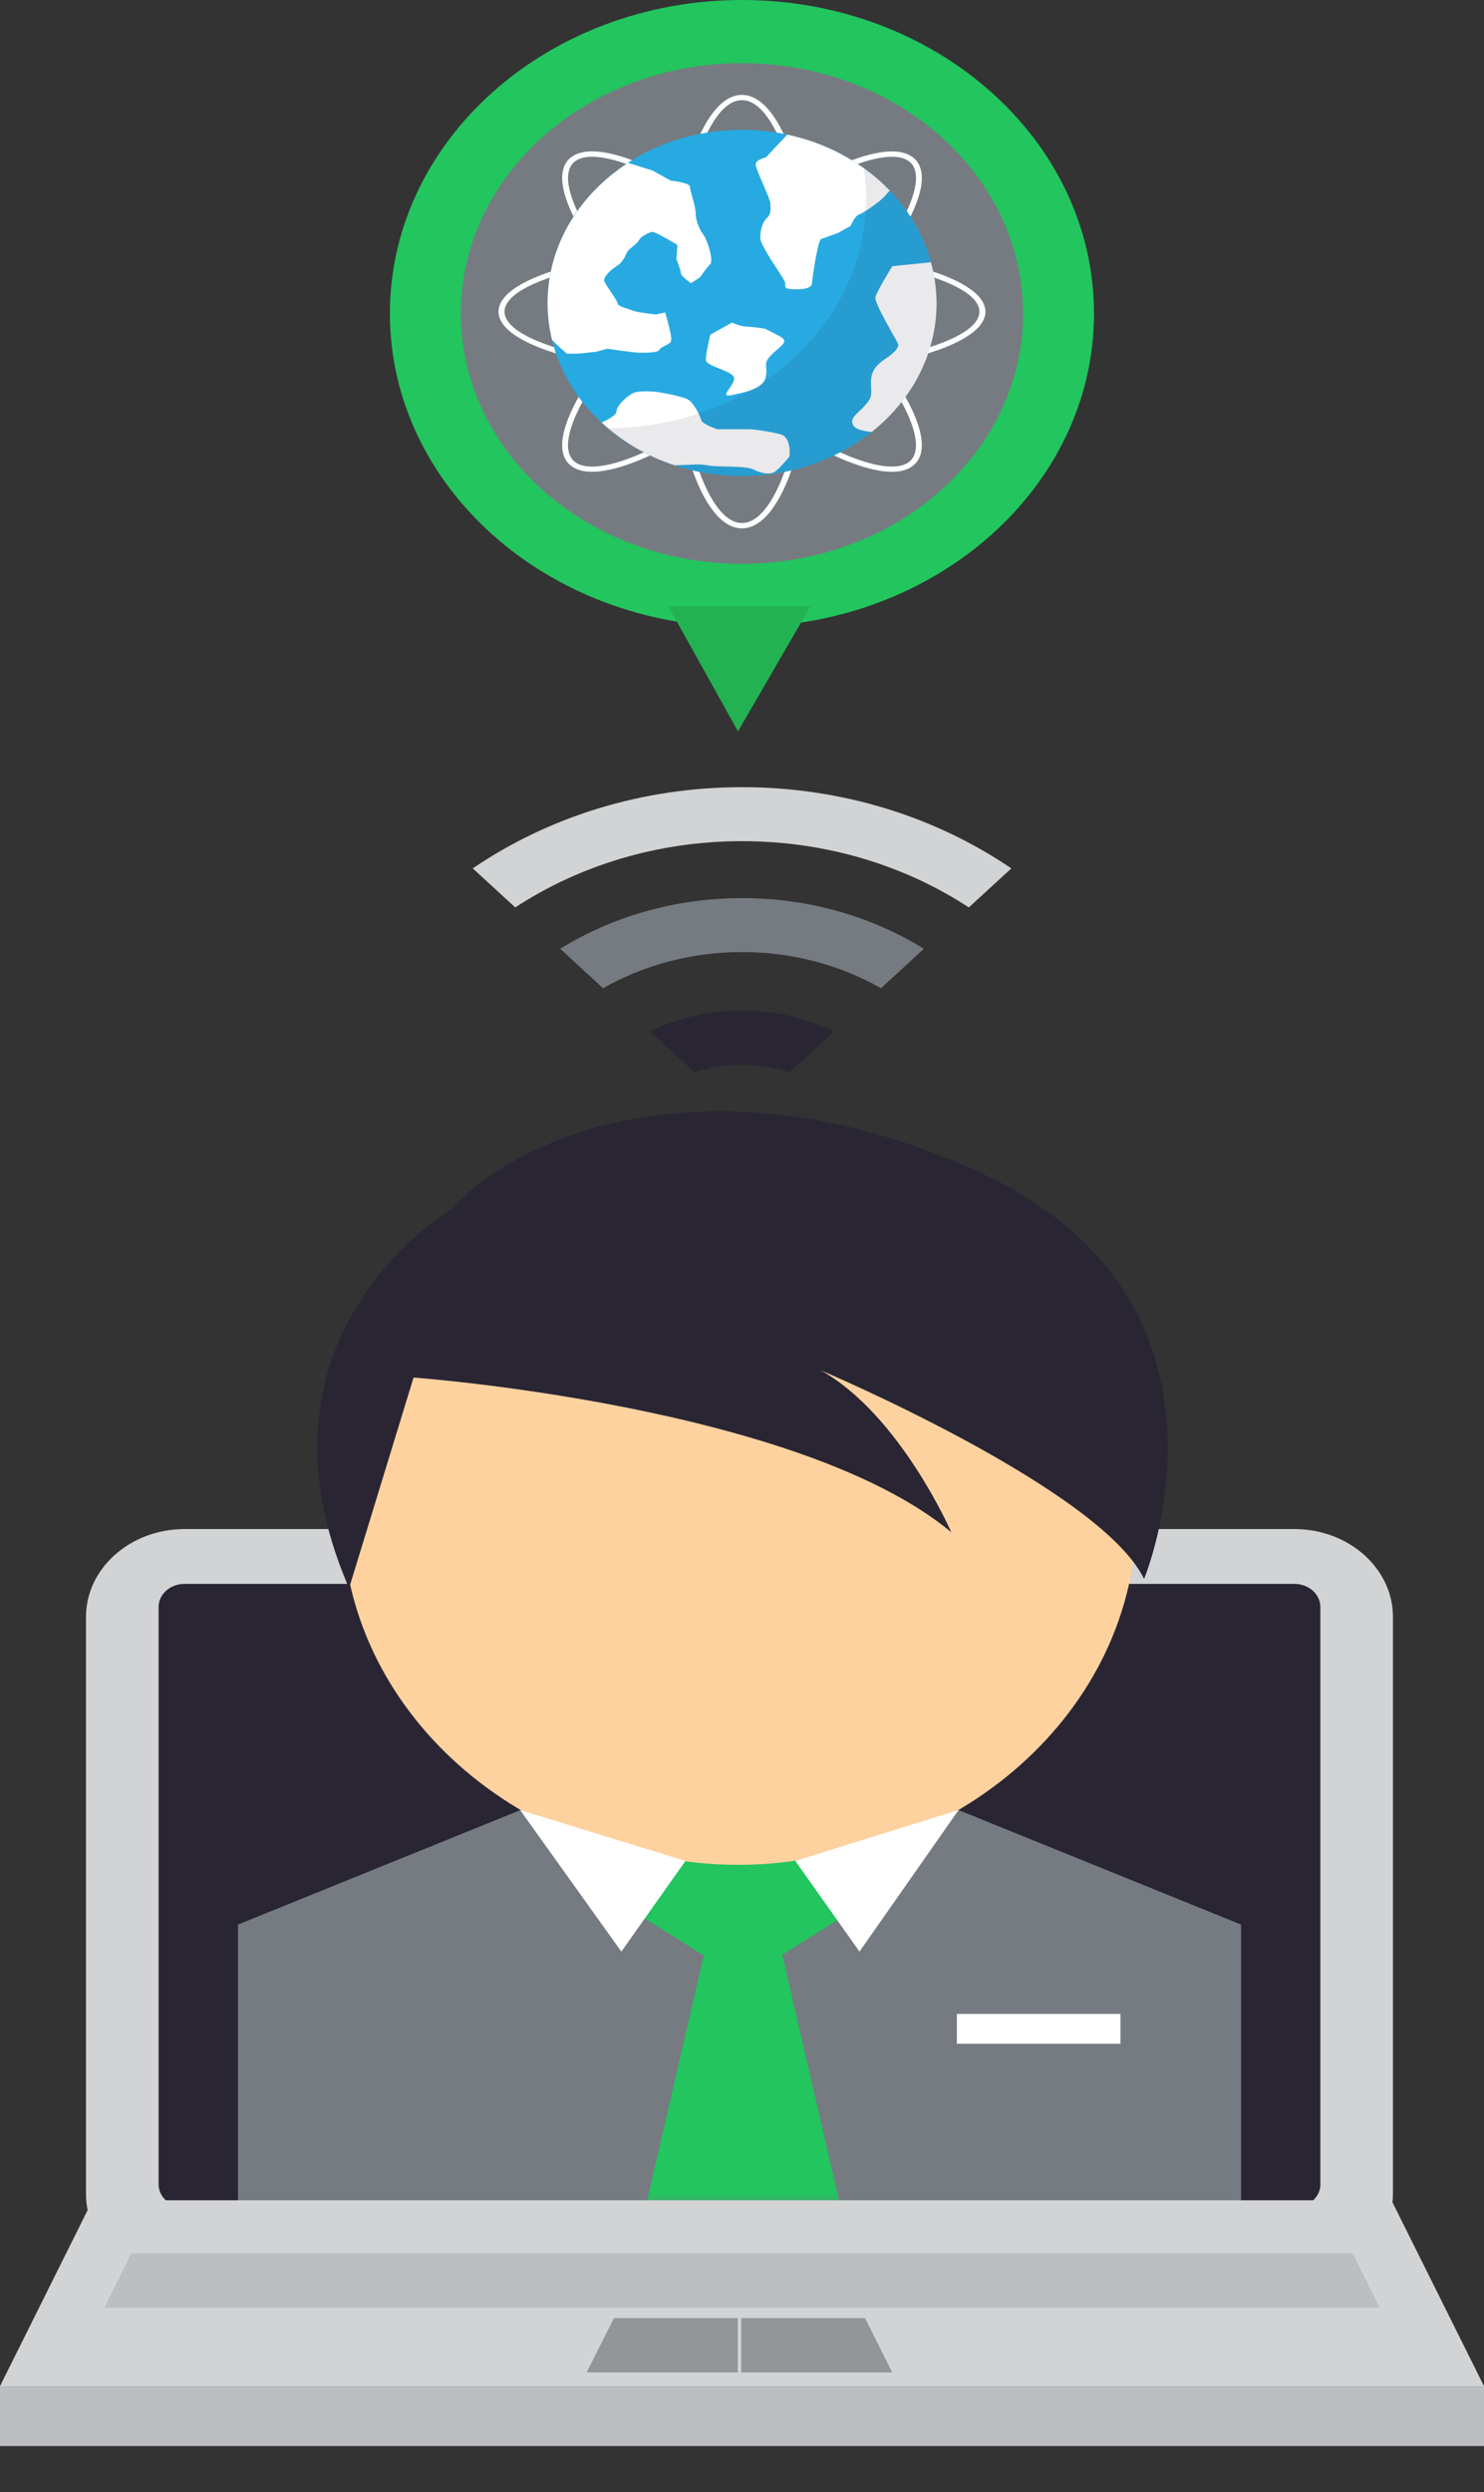<svg width="87" height="146" viewBox="0 0 87 146" fill="none" xmlns="http://www.w3.org/2000/svg">
<rect x="0" y="0" width="87" height="146" fill="#333333" stroke="none"/>
<path d="M81.57 128.897H5.43L0 139.795H87L81.57 128.897Z" fill="#BCBEC0"/>
<path d="M10.819 133.676C7.635 133.676 5.042 131.369 5.042 128.536V94.717C5.042 91.883 7.635 89.576 10.819 89.576H75.885C79.07 89.576 81.662 91.883 81.662 94.717V128.536C81.662 131.369 79.07 133.676 75.885 133.676H10.819Z" fill="#D1D3D4"/>
<path d="M77.41 127.96C77.41 128.708 76.731 129.313 75.89 129.313H10.819C9.978 129.313 9.298 128.708 9.298 127.96V94.141C9.298 93.393 9.978 92.788 10.819 92.788H75.885C76.726 92.788 77.406 93.393 77.406 94.141V127.96H77.41Z" fill="#292533"/>
<path d="M43.354 100.836L13.952 112.745V129.317H72.757V112.745L43.354 100.836Z" fill="#767B81"/>
<path d="M66.633 88.754C66.633 100.194 56.212 109.463 43.354 109.463C30.497 109.463 20.076 100.19 20.076 88.754C20.076 77.314 30.497 68.041 43.354 68.041C56.212 68.045 66.633 77.318 66.633 88.754Z" fill="#FDD29F"/>
<path d="M67.072 92.496C67.072 92.496 73.875 76.183 57.344 68.641C42.532 61.885 30.788 66.034 26.412 70.891C26.412 70.891 13.999 78.14 20.464 93.039L24.244 80.698C24.244 80.698 46.844 82.339 55.768 89.761C55.768 89.761 52.759 82.857 48.105 80.27C48.105 80.266 64.507 87.208 67.072 92.496Z" fill="#292533"/>
<mask id="mask0_189_2196" style="mask-type:luminance" maskUnits="userSpaceOnUse" x="13" y="100" width="60" height="30">
<path d="M43.354 100.836L13.952 112.745V129.317H72.757V112.745L43.354 100.836Z" fill="white"/>
</mask>
<g mask="url(#mask0_189_2196)">
<path d="M50.975 111.297L49.533 108.336C47.745 108.912 45.596 109.245 43.281 109.245C41.145 109.245 39.154 108.961 37.453 108.468L36.075 111.297L41.256 114.558L35.623 138.915L43.525 146.004L51.428 138.586L45.864 114.517L50.975 111.297Z" fill="#22C55E"/>
</g>
<path d="M46.626 109.019L50.388 114.328L56.198 106.033L46.626 109.019Z" fill="white"/>
<path d="M40.184 109.019L36.427 114.328L30.493 106.037L40.184 109.019Z" fill="white"/>
<path d="M65.686 117.979H56.096V119.727H65.686V117.979Z" fill="white"/>
<path d="M87 139.795H0V143.294H87V139.795Z" fill="#BCBEC0"/>
<path d="M81.57 128.897H5.43L0 139.795H87L81.57 128.897Z" fill="#D1D3D4"/>
<path d="M80.886 135.185L79.301 132.006H7.699L6.119 135.185H80.886Z" fill="#BCBEC0"/>
<path d="M35.992 135.802L34.393 138.981H43.253V135.802H35.992Z" fill="#939598"/>
<path d="M50.712 135.802H43.456V138.981H52.306L50.712 135.802Z" fill="#939598"/>
<path d="M27.715 50.872L30.206 53.159C33.936 50.72 38.53 49.277 43.502 49.277C48.475 49.277 53.069 50.72 56.798 53.159L59.289 50.872C54.904 47.891 49.432 46.114 43.502 46.114C37.568 46.114 32.096 47.891 27.715 50.872Z" fill="#D1D3D4"/>
<path d="M38.104 60.421L40.725 62.826C41.589 62.53 42.523 62.366 43.502 62.366C44.482 62.366 45.416 62.534 46.28 62.826L48.9 60.421C47.292 59.644 45.457 59.203 43.502 59.203C41.547 59.203 39.708 59.644 38.104 60.421Z" fill="#292533"/>
<path d="M32.84 55.581L35.355 57.892C37.712 56.555 40.508 55.774 43.502 55.774C46.497 55.774 49.293 56.551 51.65 57.892L54.164 55.581C51.137 53.714 47.463 52.612 43.507 52.612C39.542 52.616 35.872 53.714 32.84 55.581Z" fill="#767B81"/>
<path d="M43.498 36.73C54.897 36.73 64.137 28.508 64.137 18.365C64.137 8.222 54.897 0 43.498 0C32.099 0 22.858 8.222 22.858 18.365C22.858 28.508 32.099 36.73 43.498 36.73Z" fill="#22C55E"/>
<path d="M43.498 33.029C52.599 33.029 59.978 26.464 59.978 18.365C59.978 10.266 52.599 3.701 43.498 3.701C34.396 3.701 27.017 10.266 27.017 18.365C27.017 26.464 34.396 33.029 43.498 33.029Z" fill="#767B81"/>
<path d="M39.186 35.529L43.267 42.845L47.505 35.529H39.186Z" fill="#22B252"/>
<path d="M43.498 30.953C41.136 30.953 39.283 25.376 39.283 18.258C39.283 11.14 41.136 5.56 43.498 5.56C45.859 5.56 47.712 11.136 47.712 18.258C47.712 25.381 45.864 30.953 43.498 30.953ZM43.498 5.868C41.4 5.868 39.625 11.539 39.625 18.254C39.625 24.969 41.4 30.64 43.498 30.64C45.596 30.64 47.37 24.965 47.37 18.254C47.37 11.543 45.596 5.868 43.498 5.868Z" fill="white"/>
<path d="M43.498 22.009C35.498 22.009 29.227 20.36 29.227 18.258C29.227 16.157 35.493 14.508 43.498 14.508C51.498 14.508 57.769 16.157 57.769 18.258C57.769 20.36 51.502 22.009 43.498 22.009ZM43.498 14.812C35.951 14.812 29.578 16.391 29.578 18.258C29.578 20.125 35.951 21.704 43.498 21.704C51.045 21.704 57.418 20.125 57.418 18.258C57.422 16.391 51.045 14.812 43.498 14.812Z" fill="white"/>
<path d="M34.708 27.638C34.148 27.638 33.714 27.502 33.409 27.231C32.586 26.499 32.896 24.871 34.278 22.65C35.627 20.483 37.846 17.979 40.517 15.598C45.041 11.572 49.774 8.87 52.292 8.87C52.852 8.87 53.286 9.006 53.591 9.277C54.414 10.009 54.104 11.637 52.722 13.858C51.373 16.025 49.154 18.53 46.483 20.911C41.959 24.936 37.226 27.638 34.708 27.638ZM52.292 9.183C49.898 9.183 45.157 11.913 40.762 15.824C38.109 18.184 35.914 20.664 34.578 22.806C33.298 24.866 32.956 26.4 33.654 27.017C33.89 27.227 34.241 27.334 34.708 27.334C37.102 27.334 41.843 24.603 46.238 20.693C48.891 18.332 51.086 15.852 52.422 13.71C53.702 11.65 54.044 10.116 53.351 9.499C53.11 9.289 52.755 9.183 52.292 9.183Z" fill="white"/>
<path d="M52.292 27.638C49.774 27.638 45.041 24.932 40.517 20.907C37.841 18.526 35.627 16.025 34.278 13.854C32.896 11.633 32.586 10.005 33.409 9.273C33.709 9.006 34.148 8.866 34.708 8.866C37.226 8.866 41.959 11.572 46.483 15.594C49.154 17.974 51.373 20.475 52.722 22.646C54.104 24.867 54.414 26.495 53.591 27.227C53.286 27.503 52.852 27.638 52.292 27.638ZM34.708 9.183C34.245 9.183 33.89 9.29 33.654 9.499C32.961 10.116 33.298 11.654 34.578 13.71C35.914 15.853 38.109 18.332 40.762 20.693C45.157 24.603 49.894 27.334 52.292 27.334C52.755 27.334 53.11 27.227 53.346 27.017C54.039 26.4 53.702 24.863 52.422 22.806C51.086 20.664 48.891 18.184 46.238 15.824C41.843 11.913 37.102 9.183 34.708 9.183Z" fill="white"/>
<path d="M43.498 27.889C49.792 27.889 54.894 23.349 54.894 17.748C54.894 12.148 49.792 7.608 43.498 7.608C37.203 7.608 32.101 12.148 32.101 17.748C32.101 23.349 37.203 27.889 43.498 27.889Z" fill="#27AAE1"/>
<path d="M54.575 15.363L52.316 15.593C52.316 15.593 51.387 17.07 51.322 17.423C51.257 17.777 52.579 19.961 52.648 20.137C52.713 20.314 52.514 20.61 51.987 20.964C51.456 21.318 51.059 21.671 51.059 22.379C51.059 23.086 51.193 23.205 50.726 23.736C50.259 24.266 49.732 24.5 50.065 24.973C50.19 25.15 50.61 25.253 51.105 25.306C53.434 23.448 54.904 20.754 54.904 17.756C54.899 16.926 54.783 16.128 54.575 15.363Z" fill="white"/>
<path d="M45.356 27.679C45.619 27.56 46.285 26.738 46.285 26.738C46.285 26.738 46.419 25.615 45.753 25.442C45.092 25.265 44.163 25.146 43.895 25.146C43.632 25.146 42.042 25.146 42.042 25.146C42.042 25.146 41.178 24.85 41.113 24.616C41.048 24.381 40.716 23.674 40.383 23.435C40.05 23.201 38.53 22.962 38.53 22.962C38.53 22.962 37.536 22.843 37.139 23.02C36.741 23.197 36.145 23.785 36.145 24.081C36.145 24.352 35.526 24.624 35.276 24.756C36.464 25.858 37.919 26.721 39.556 27.26C40.374 27.243 41.025 27.157 41.511 27.264C42.042 27.383 43.696 27.264 44.163 27.498C44.625 27.741 45.092 27.799 45.356 27.679Z" fill="white"/>
<path d="M41.645 19.603C41.645 19.603 41.381 20.664 41.381 21.079C41.381 21.49 43.105 21.729 43.04 22.202C42.975 22.675 42.111 23.324 42.906 23.143C43.701 22.967 44.759 22.79 44.893 22.082C45.027 21.375 44.695 21.318 45.226 20.787C45.758 20.257 46.289 20.022 45.758 19.726C45.226 19.43 44.829 19.253 44.829 19.253C44.829 19.253 44.099 19.134 43.77 19.134C43.438 19.134 42.906 18.9 42.906 18.9L41.645 19.603Z" fill="white"/>
<path d="M46.682 16.946C47.541 16.946 47.611 16.712 47.611 16.535C47.611 16.358 47.944 14.06 48.142 13.998C48.341 13.94 49.136 13.644 49.136 13.644L49.866 13.233C49.866 13.233 50.13 12.645 50.328 12.583C50.527 12.526 51.322 11.995 51.655 11.699C51.826 11.547 52.015 11.333 52.158 11.161C50.615 9.561 48.526 8.389 46.151 7.887L44.898 9.224C44.898 9.224 44.302 9.343 44.302 9.635C44.302 9.931 45.166 11.642 45.166 11.934C45.166 12.226 45.231 12.522 44.967 12.76C44.704 12.995 44.57 13.467 44.57 13.94C44.57 14.413 45.961 16.301 46.026 16.535C46.086 16.77 45.818 16.946 46.682 16.946Z" fill="white"/>
<path d="M33.229 20.721H33.825L34.421 20.664L34.953 20.606L35.613 20.429C35.613 20.429 37.139 20.664 37.536 20.664C37.933 20.664 38.594 20.664 38.664 20.487C38.728 20.31 39.26 20.191 39.325 20.014C39.389 19.837 39.325 19.541 39.19 19.011C39.056 18.48 38.992 18.303 38.992 18.303L38.46 18.423C38.46 18.423 37.333 18.303 37.069 18.188C36.806 18.069 36.21 17.954 36.21 17.777C36.21 17.6 35.415 16.597 35.415 16.42C35.415 16.243 35.678 15.889 36.145 15.594C36.612 15.297 36.676 14.886 36.806 14.709C36.94 14.533 37.402 14.236 37.467 14.06C37.531 13.883 38.063 13.587 38.261 13.587C38.46 13.587 39.717 14.352 39.717 14.352L39.653 15.178C39.653 15.178 39.916 15.828 39.916 16.005C39.916 16.181 40.512 16.593 40.512 16.593L41.044 16.239C41.044 16.239 41.441 15.651 41.64 15.474C41.839 15.297 41.506 14.117 41.242 13.764C40.979 13.41 40.78 12.879 40.78 12.468C40.78 12.057 40.447 11.173 40.447 10.934C40.447 10.7 39.32 10.581 39.32 10.581L38.261 9.993L36.824 9.54C33.964 11.387 32.101 14.38 32.101 17.756C32.101 18.488 32.194 19.204 32.36 19.895C32.36 19.899 32.364 19.899 32.364 19.903C32.498 20.076 33.229 20.721 33.229 20.721Z" fill="white"/>
<path opacity="0.1" d="M35.664 25.076C35.65 25.076 35.641 25.076 35.627 25.076C37.675 26.82 40.447 27.893 43.498 27.893C49.783 27.893 54.894 23.345 54.894 17.752C54.894 14.566 53.235 11.72 50.643 9.861C50.73 10.441 50.777 11.029 50.777 11.629C50.781 19.056 44.015 25.076 35.664 25.076Z" fill="#292533"/>
</svg>
